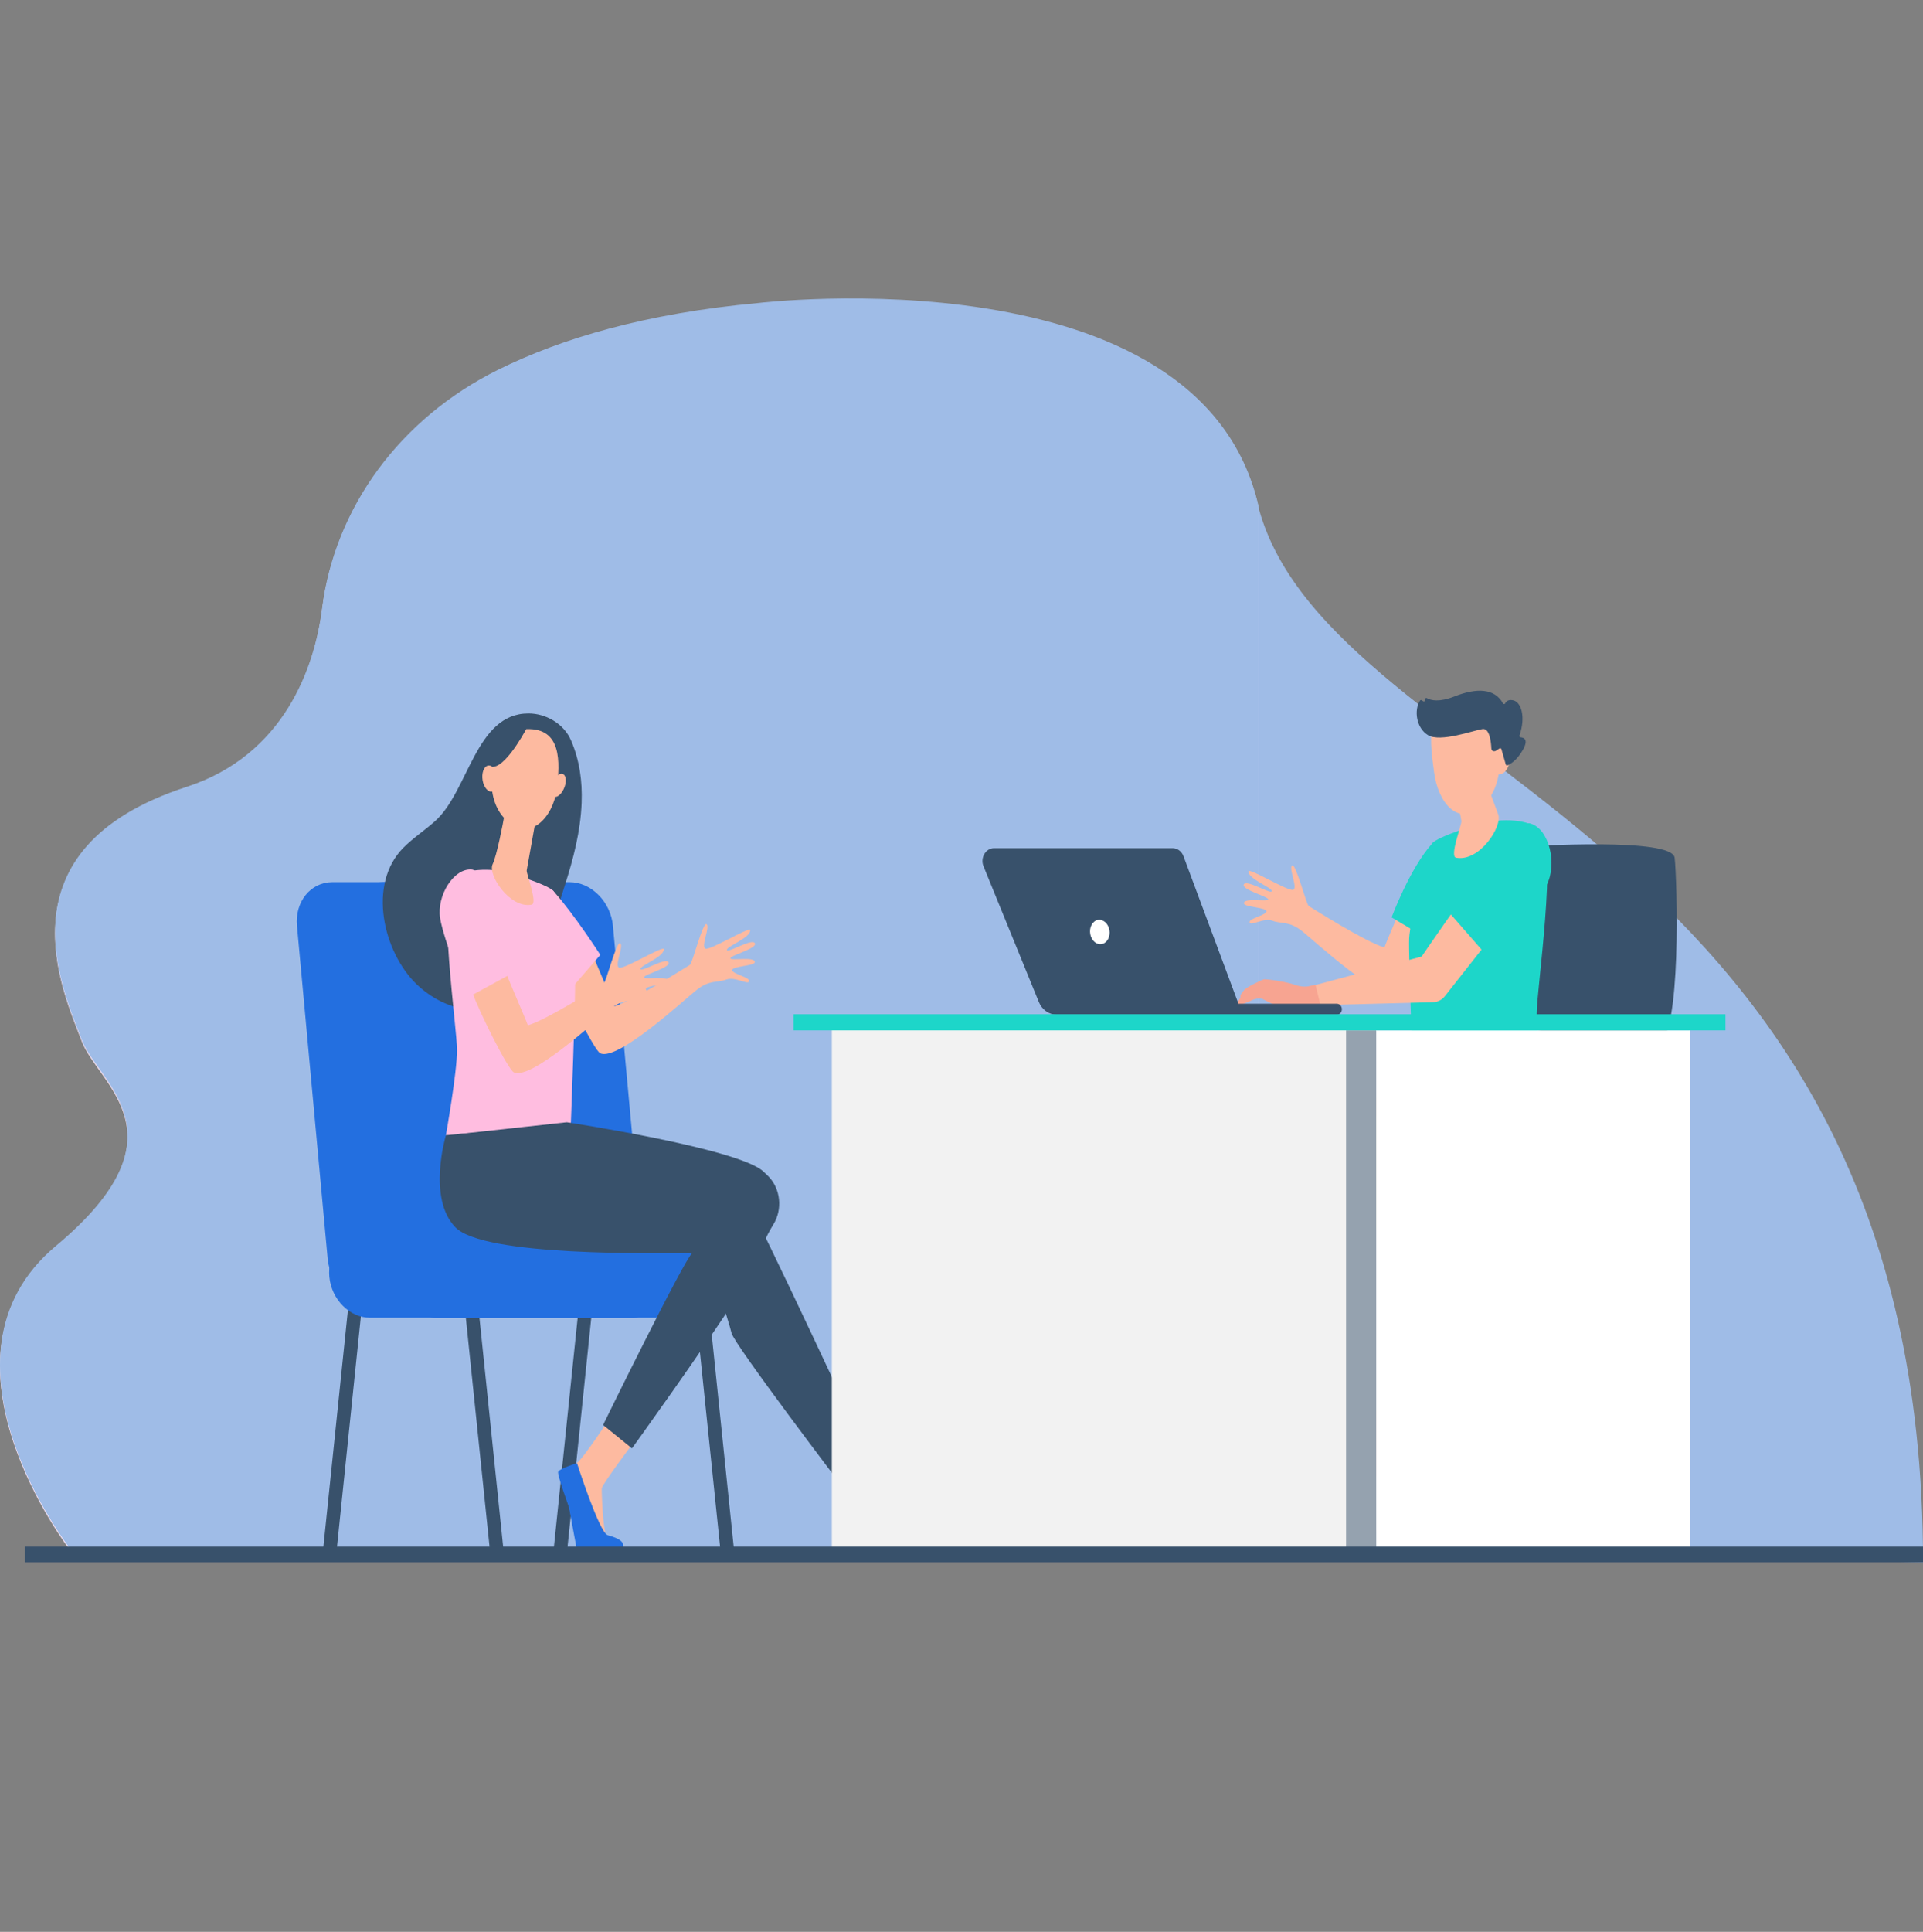 <svg width="232" height="233" viewBox="0 0 232 233" fill="none" xmlns="http://www.w3.org/2000/svg">
<rect x="0" y="0" width="232" height="233" fill="#808080" stroke="none"/>
<g clip-path="url(#clip0_298_420)">
<path d="M232.004 188.428C232.004 100.621 160.94 93.853 151.888 61.424C142.836 28.995 151.888 187.17 151.888 187.17L232.004 188.428Z" fill="#9FBCE7"/>
<path d="M151.888 61.424C151.874 61.361 151.856 61.301 151.841 61.237C144.78 30.329 91.5 36.714 91.5 36.714C77.82 37.962 67.66 41.022 60.127 44.75C48.232 50.636 40.393 61.416 38.862 73.529C37.968 80.623 34.305 91.237 22.51 95.073C-0.456 102.546 7.604 119.609 9.857 125.587C11.818 130.794 22.9 136.953 6.76 150.425C-9.38 163.897 8.449 186.965 8.449 186.965L151.888 187.168V61.424Z" fill="#FFE5F3"/>
<path d="M151.888 61.256C151.874 61.193 151.856 61.133 151.841 61.069C144.78 30.161 91.5 36.546 91.5 36.546C77.82 37.794 67.66 40.855 60.127 44.582C48.232 50.468 40.393 61.248 38.862 73.361C37.968 80.455 34.305 91.069 22.51 94.905C-0.456 102.378 7.604 119.441 9.857 125.419C11.818 130.626 22.9 136.785 6.76 150.257C-9.38 163.729 8.449 186.797 8.449 186.797L151.888 187V61.256Z" fill="#9FBCE7"/>
<path d="M150.752 111.262C150.604 110.788 152.68 110.413 152.792 109.935C152.905 109.457 150.174 109.408 150.077 108.986C149.899 108.21 153.071 108.834 153.01 108.472C152.949 108.109 149.707 107.285 150.059 106.665C150.411 106.045 153.34 107.907 153.43 107.486C153.521 107.064 150.566 106.024 150.622 105.098C150.652 104.604 155.468 107.585 156.029 107.318C156.589 107.052 155.436 104.72 155.882 104.38C156.328 104.039 157.591 109.115 157.899 109.285C158.206 109.456 164.712 113.612 167.026 114.278C167.31 113.417 169.349 108.851 169.6 108.036C170.898 109.07 172.407 109.3 173.748 110.242C172.766 112.947 169.401 119.6 168.722 119.938C166.654 120.965 158.693 113.582 157.103 112.317C155.513 111.053 154.598 111.457 153.521 111.055C152.444 110.652 150.899 111.737 150.752 111.262Z" fill="#FDBAA0"/>
<path d="M187.357 147.046L186.627 146.364C189.309 142.879 190.783 136.237 190.892 127.157C190.932 122.839 190.707 118.523 190.219 114.239L191.169 114.092C191.662 118.425 191.887 122.79 191.846 127.157C191.797 131.279 191.472 134.938 190.879 138.034C190.133 141.948 188.946 144.98 187.357 147.046Z" fill="#13375B"/>
<path d="M184.057 102.083C184.505 102.083 201.741 100.969 202.037 103.453C202.333 105.938 202.933 125.342 199.947 126.003C196.961 126.664 182.475 123.681 182.475 123.681L184.057 102.083Z" fill="#38516B"/>
<path d="M172.508 113.405C172.508 113.405 176.91 109.866 178.24 107.331C179.571 104.795 177.334 106.447 175.046 105.78C174.182 105.527 174.4 99.948 172.764 101.762C170.081 104.737 167.89 110.646 167.89 110.646L172.508 113.405Z" fill="#1DD6C9"/>
<path d="M179.09 99.201C179.09 99.201 183.731 98.187 185.844 100.139C187.957 102.091 185.388 119.393 185.393 122.264C185.399 125.135 186.847 133.24 186.847 133.24C186.847 133.24 172.782 135.948 170.547 131.64C170.547 131.64 169.909 115.23 170.006 113.167C170.104 111.104 172.187 102.663 172.763 101.76C173.338 100.857 179.09 99.201 179.09 99.201Z" fill="#1DD6C9"/>
<path d="M175.775 96.069C175.973 97.166 176.166 98.235 176.308 99.019C176.383 99.424 174.835 103.295 175.669 103.454C178.487 103.988 181.285 99.675 180.752 98.234L179.729 95.453L175.775 96.069Z" fill="#FDBAA0"/>
<path d="M176.278 85.276C176.278 85.276 178.267 85.023 179.515 86.796C180.763 88.57 182.106 94.046 179.008 97.024C175.911 100.002 173.466 96.707 173.012 93.133C172.559 89.559 171.766 85.147 176.278 85.276Z" fill="#FDBAA0"/>
<path d="M158.512 118.851L171.513 115.374C171.513 115.374 176.111 108.584 180.539 102.738C181.901 104.157 182.685 106.378 184.057 107.788L174.314 120.151C174.139 120.372 173.925 120.55 173.685 120.674C173.445 120.799 173.185 120.867 172.92 120.874L159.08 121.238L158.512 118.851Z" fill="#FDBAA0"/>
<path d="M179.068 114.908C179.068 114.908 185.249 109.31 186.58 106.775C187.911 104.241 186.924 99.995 184.64 99.327C182.355 98.659 174.899 110.134 174.899 110.134L179.068 114.908Z" fill="#1DD6C9"/>
<path d="M149.669 120.293C149.532 120.061 149.875 119.67 150.131 119.375C150.415 119.05 152.139 118.231 152.428 118.133C152.718 118.034 155.228 118.423 156.189 118.769C157.149 119.115 157.78 118.972 157.78 118.972C158.032 118.915 158.411 118.839 158.705 118.769L159.306 121.233C157.053 121.201 154.697 121.386 154.484 121.379C153.807 121.36 152.567 120.581 152.278 120.467C151.988 120.354 151.408 120.443 151.016 120.646C150.625 120.848 149.484 121.328 149.292 121.216C149.101 121.105 149.669 120.293 149.669 120.293Z" fill="#F7A491"/>
<path d="M179.974 91.461C179.798 92.381 180.131 93.241 180.72 93.379C181.308 93.518 181.927 92.885 182.103 91.961C182.279 91.037 181.946 90.181 181.358 90.042C180.771 89.904 180.15 90.541 179.974 91.461Z" fill="#FDBAA0"/>
<path d="M162.226 172.738C162.226 172.738 166.495 178.37 166.523 178.861C166.552 179.351 166.354 184.7 165.846 185.189C165.339 185.678 163.847 186.027 164.327 186.578C164.692 186.995 167.477 186.906 169.324 186.794C169.864 186.762 170.541 182.031 170.755 181.33C171.065 180.317 171.819 178.042 171.537 177.337C171.4 176.994 170.742 176.289 169.815 175.63C168.841 174.938 165.112 169.23 165.112 169.23L162.226 172.738Z" fill="#F48C7F"/>
<path d="M169.76 175.598C169.76 175.598 166.893 184.479 165.77 184.907C165.473 185.021 164.043 185.313 163.773 186.006C163.692 186.215 163.773 186.918 163.773 186.918H169.749C169.749 186.918 170.504 183.005 170.803 181.286C170.803 181.286 172.385 177.085 172.209 176.703C172.034 176.321 169.76 175.598 169.76 175.598Z" fill="#466EB6"/>
<path d="M136.653 175.443C136.653 175.443 133.167 180.844 133.473 182.553C133.638 183.465 134.369 184.665 133.949 185.526C133.529 186.387 133.05 186.602 133.05 186.602L122.174 186.795C121.582 186.805 121.973 186.389 122.448 186C123.23 185.369 123.861 184.952 126.359 183.625C126.521 183.539 127.115 183.125 127.328 182.981C127.87 182.618 128.415 182.045 128.88 181.473C129.66 180.518 133.094 172.738 133.094 172.738L136.653 175.443Z" fill="#F7A491"/>
<path d="M127.333 182.98C130.209 183.791 132.335 183.24 133.525 182.713C133.831 183.667 134.238 184.865 134.022 185.555C133.758 186.402 133.383 186.592 133.05 186.602C130.423 186.678 123.427 186.781 121.423 186.805C121.361 186.806 121.3 186.788 121.247 186.752C121.194 186.716 121.151 186.663 121.124 186.601C121.097 186.538 121.087 186.469 121.095 186.4C121.104 186.331 121.129 186.267 121.17 186.214C121.666 185.568 127.118 183.124 127.333 182.98Z" fill="#466EB6"/>
<path d="M149.264 142.125C149.264 142.125 153.581 147.546 154.682 148.408C155.784 149.269 166.35 170.676 166.35 170.676L162.586 173.7C162.586 173.7 153.142 160.744 148.706 153.813C144.957 147.954 146.337 148.325 144.132 144.758C143.543 143.81 143.286 142.656 143.407 141.513C143.529 140.37 144.022 139.315 144.794 138.546C144.993 138.348 145.21 138.141 145.445 137.925C148.71 134.932 171.085 131.562 171.085 131.562L185.398 133.105C185.398 133.105 173.704 142.124 173.267 142.367C172.83 142.61 157.12 145.128 156.792 145.128C156.465 145.128 149.264 142.125 149.264 142.125Z" fill="#EAB054"/>
<path d="M186.851 133.241C186.851 133.241 189.305 141.348 185.623 145.126C181.942 148.904 160.068 148.487 152.864 148.487C152.864 148.487 149.918 157.371 149.591 158.812C149.263 160.253 134.97 178.86 134.97 178.86L131.046 176.099C131.046 176.099 146.43 143.205 147.63 141.765C148.83 140.325 165.957 134.562 170.215 133.241C174.472 131.921 186.851 133.241 186.851 133.241Z" fill="#F7CC7F"/>
<path d="M119.934 102.301H141.479C141.757 102.3 142.028 102.391 142.26 102.562C142.491 102.733 142.671 102.976 142.778 103.26L149.413 121.063H161.29C161.449 121.063 161.601 121.132 161.714 121.256C161.827 121.379 161.891 121.548 161.892 121.724C161.891 121.811 161.876 121.898 161.845 121.978C161.815 122.059 161.77 122.132 161.714 122.193C161.659 122.255 161.592 122.303 161.52 122.336C161.447 122.369 161.369 122.386 161.29 122.386H127.485C127.032 122.387 126.588 122.243 126.206 121.971C125.824 121.699 125.521 121.311 125.332 120.853L118.653 104.48C118.557 104.243 118.517 103.984 118.536 103.726C118.554 103.468 118.631 103.219 118.758 103.002C118.886 102.785 119.06 102.608 119.265 102.485C119.471 102.362 119.701 102.299 119.934 102.301Z" fill="#38516B"/>
<path d="M131.535 112.665C131.68 113.465 132.315 114 132.951 113.86C133.587 113.72 133.985 112.958 133.84 112.158C133.695 111.359 133.06 110.824 132.423 110.964C131.786 111.103 131.389 111.868 131.535 112.665Z" fill="white"/>
<path d="M68.407 187.19H66.765L70.264 153.418H71.906L68.407 187.19Z" fill="#38516B"/>
<path d="M86.941 187.192H88.582L85.083 153.42H83.441L86.941 187.192Z" fill="#38516B"/>
<path d="M40.592 187.19H38.95L42.45 153.418H44.092L40.592 187.19Z" fill="#38516B"/>
<path d="M59.127 187.192H60.769L57.27 153.42H55.628L59.127 187.192Z" fill="#38516B"/>
<path d="M67.165 157.088H44.77C42.146 157.088 39.8 154.726 39.531 151.812L35.83 111.675C35.562 108.761 37.473 106.398 40.096 106.398H62.491C65.115 106.398 67.462 108.761 67.73 111.675L71.431 151.812C71.699 154.726 69.79 157.088 67.165 157.088Z" fill="#236FE0"/>
<path d="M73.379 157.088H50.987C48.363 157.088 46.017 154.726 45.749 151.812L42.048 111.675C41.779 108.761 43.691 106.398 46.314 106.398H68.708C71.333 106.398 73.678 108.761 73.948 111.675L77.648 151.812C77.917 154.726 76.007 157.088 73.379 157.088Z" fill="#236FE0"/>
<path d="M76.384 158.938H44.642C42.182 158.938 39.987 156.725 39.733 153.994C39.481 151.258 41.27 149.049 43.73 149.049H75.472C77.937 149.049 80.127 151.263 80.382 153.994C80.633 156.725 78.844 158.938 76.384 158.938Z" fill="#236FE0"/>
<path d="M84.307 158.938H52.57C50.105 158.938 47.915 156.725 47.659 153.994C47.407 151.258 49.197 149.049 51.657 149.049H83.4C85.864 149.049 88.055 151.263 88.309 153.994C88.557 156.725 86.767 158.938 84.307 158.938Z" fill="#236FE0"/>
<path d="M90.378 118.356C90.525 117.882 88.448 117.508 88.336 117.029C88.224 116.549 90.955 116.502 91.051 116.08C91.234 115.304 88.058 115.929 88.119 115.566C88.18 115.202 91.423 114.38 91.07 113.759C90.716 113.137 87.784 115.002 87.698 114.579C87.612 114.157 90.562 113.118 90.506 112.192C90.476 111.697 85.66 114.68 85.1 114.412C84.539 114.145 85.693 111.815 85.247 111.474C84.8 111.132 83.537 116.208 83.23 116.378C82.922 116.548 76.416 120.705 74.103 121.371C73.818 120.51 71.78 115.943 71.529 115.129C70.23 116.162 68.722 116.392 67.381 117.336C68.363 120.04 71.727 126.694 72.406 127.032C74.474 128.059 82.436 120.676 84.025 119.411C85.615 118.147 86.531 118.55 87.608 118.148C88.685 117.745 90.23 118.828 90.378 118.356Z" fill="#FDBAA0"/>
<path d="M70.171 96.815C70.268 94.236 69.926 91.69 68.887 89.29C67.993 87.224 65.784 86.047 63.764 86.047C57.359 86.038 56.544 95.435 52.467 99.059C51.221 100.168 49.833 101.07 48.647 102.265C44.293 106.675 46.255 114.839 50.251 118.705C53.028 121.387 57.387 122.914 60.806 120.815C62.591 119.72 63.946 117.9 64.913 115.906C66.282 113.075 67.166 109.81 68.141 106.795C69.175 103.584 70.044 100.242 70.171 96.815Z" fill="#38516B"/>
<path d="M67.775 120.547C67.775 120.547 62.991 115.101 61.761 112.735C60.53 110.369 62.598 111.91 64.712 111.287C65.513 111.052 65.31 105.843 66.823 107.538C69.306 110.315 72.426 115.171 72.426 115.171L67.775 120.547Z" fill="#FFBDE0"/>
<path d="M60.974 105.148C60.974 105.148 56.684 104.207 54.722 106.024C52.76 107.841 55.142 123.998 55.139 126.677C55.137 129.355 53.795 136.923 53.795 136.923C53.795 136.923 66.806 139.451 68.872 135.431C68.872 135.431 69.461 120.112 69.374 118.186C69.286 116.259 67.356 108.381 66.823 107.537C66.291 106.693 60.974 105.148 60.974 105.148Z" fill="#FFBDE0"/>
<path d="M60.946 97.775C60.946 97.775 60.924 97.917 60.883 98.159C60.689 99.324 59.939 103.183 59.432 104.24C58.821 105.522 61.531 109.611 64.134 109.112C64.91 108.964 63.478 105.354 63.547 104.972C63.679 104.241 63.858 103.243 64.04 102.219C64.143 101.641 64.247 101.056 64.346 100.505C64.624 98.942 64.852 97.668 64.852 97.668L60.946 97.775Z" fill="#FDBAA0"/>
<path d="M63.576 87.939C63.576 87.939 61.735 87.703 60.582 89.358C59.428 91.013 58.184 96.125 61.051 98.906C63.917 101.687 66.749 98.539 67.166 95.202C67.583 91.865 67.752 87.819 63.576 87.939Z" fill="#FDBAA0"/>
<path d="M68.016 95.149C67.674 95.887 67.104 96.294 66.733 96.061C66.363 95.828 66.352 95.048 66.689 94.306C67.027 93.564 67.602 93.161 67.973 93.394C68.343 93.627 68.36 94.415 68.016 95.149Z" fill="#FDBAA0"/>
<path d="M63.782 87.392C63.782 87.392 61.318 92.256 59.564 92.479C57.81 92.702 57.573 95.288 57.573 95.288C57.573 95.288 58.202 89.333 59.946 88.185C61.69 87.037 63.782 87.392 63.782 87.392Z" fill="#38516B"/>
<path d="M60.025 93.701C60.168 94.564 59.881 95.356 59.386 95.469C58.892 95.582 58.368 94.975 58.225 94.111C58.082 93.248 58.37 92.455 58.864 92.342C59.358 92.228 59.883 92.837 60.025 93.701Z" fill="#FDBAA0"/>
<path d="M76.575 173.793C76.575 173.793 72.626 179.05 72.6 179.508C72.574 179.966 72.756 184.959 73.226 185.416C73.696 185.873 75.076 186.199 74.632 186.713C74.297 187.102 71.717 187.017 70.008 186.916C69.509 186.886 68.883 182.465 68.685 181.816C68.399 180.872 67.701 178.746 67.962 178.089C68.088 177.768 68.697 177.11 69.554 176.495C70.456 175.848 73.904 170.516 73.904 170.516L76.575 173.793Z" fill="#FDBAA0"/>
<path d="M69.61 176.463C69.61 176.463 72.263 184.753 73.3 185.154C73.574 185.255 74.898 185.53 75.149 186.179C75.223 186.375 75.149 187.028 75.149 187.028H69.621C69.621 187.028 68.921 183.375 68.645 181.77C68.645 181.77 67.184 177.848 67.344 177.492C67.504 177.137 69.61 176.463 69.61 176.463Z" fill="#236FE0"/>
<path d="M100.231 176.32C100.231 176.32 103.457 181.362 103.173 182.956C103.022 183.81 102.345 184.928 102.733 185.731C103.121 186.535 103.565 186.737 103.565 186.737L113.626 186.916C114.174 186.926 113.809 186.535 113.37 186.175C112.647 185.585 112.063 185.196 109.753 183.958C109.602 183.877 109.053 183.491 108.855 183.357C108.353 183.018 107.851 182.483 107.416 181.947C106.693 181.057 103.517 173.795 103.517 173.795L100.231 176.32Z" fill="#F7A491"/>
<path d="M108.854 183.355C106.194 184.111 104.227 183.597 103.127 183.105C102.844 183.996 102.467 185.114 102.67 185.758C102.915 186.548 103.262 186.726 103.569 186.735C106 186.806 112.471 186.903 114.325 186.929C114.383 186.93 114.44 186.912 114.489 186.878C114.538 186.844 114.577 186.795 114.602 186.737C114.626 186.679 114.635 186.614 114.628 186.55C114.621 186.487 114.597 186.427 114.56 186.378C114.097 185.77 109.053 183.489 108.854 183.355Z" fill="#F7CC7F"/>
<path d="M88.566 145.218C88.566 145.218 84.573 150.278 83.554 151.08C82.536 151.882 72.76 171.868 72.76 171.868L76.243 174.69C76.243 174.69 84.979 162.596 89.078 156.127C92.546 150.654 91.268 151.003 93.31 147.673C93.855 146.787 94.093 145.712 93.98 144.646C93.867 143.581 93.411 142.596 92.697 141.874C92.514 141.689 92.314 141.496 92.095 141.295C89.075 138.5 68.376 135.355 68.376 135.355L55.14 136.8C55.14 136.8 65.957 145.222 66.366 145.446C66.775 145.67 81.303 148.023 81.607 148.023C81.911 148.023 88.566 145.218 88.566 145.218Z" fill="#38516B"/>
<path d="M53.796 136.923C53.796 136.923 51.524 144.488 54.931 148.017C58.338 151.547 78.569 151.159 85.232 151.159C85.232 151.159 87.957 159.451 88.26 160.796C88.563 162.141 101.784 179.512 101.784 179.512L105.419 176.934C105.419 176.934 91.191 146.223 90.082 144.88C88.973 143.537 73.125 138.156 69.189 136.923C65.252 135.69 53.796 136.923 53.796 136.923Z" fill="#38516B"/>
<path d="M79.963 120.653C80.111 120.178 78.034 119.804 77.921 119.325C77.809 118.845 80.541 118.798 80.638 118.377C80.815 117.6 77.643 118.225 77.705 117.862C77.767 117.5 81.008 116.676 80.656 116.054C80.303 115.433 77.37 117.298 77.279 116.875C77.188 116.453 80.143 115.414 80.087 114.489C80.057 113.993 75.241 116.976 74.68 116.709C74.12 116.443 75.275 114.111 74.827 113.77C74.38 113.43 73.118 118.505 72.811 118.676C72.505 118.847 65.998 123.002 63.68 123.669C63.396 122.807 61.357 118.241 61.106 117.426C59.807 118.459 58.299 118.69 56.958 119.633C57.94 122.337 61.305 128.991 61.984 129.329C64.051 130.356 72.013 122.973 73.603 121.708C75.192 120.443 76.108 120.848 77.186 120.445C78.264 120.043 79.815 121.127 79.963 120.653Z" fill="#FDBAA0"/>
<path d="M56.341 120.357C56.341 120.357 53.523 113.423 53.095 110.73C52.667 108.038 54.747 104.661 56.929 104.879C59.11 105.097 62.372 117.069 62.372 117.069L56.341 120.357Z" fill="#FFBDE0"/>
<path d="M100.356 186.975H166.089V123.303H100.356V186.975Z" fill="#F2F2F2"/>
<path d="M203.889 124.275H166.034V187.043H203.889V124.275Z" fill="white"/>
<g style="mix-blend-mode:multiply" opacity="0.5">
<path d="M162.394 187.041H166.034V124.274H162.394V187.041Z" fill="#38516B"/>
</g>
<path d="M95.73 124.275L208.169 124.275V122.332L95.73 122.332V124.275Z" fill="#1DD6C9"/>
<path d="M232 186.543H3.024V188.428H232V186.543Z" fill="#38516B"/>
<path d="M180.406 90.589L180.266 90.605C180.223 90.611 180.181 90.606 180.14 90.592C180.099 90.579 180.062 90.556 180.029 90.525C179.997 90.495 179.971 90.457 179.952 90.415C179.933 90.372 179.923 90.326 179.921 90.279C179.889 89.508 179.721 87.802 178.858 87.931C177.748 88.098 173.771 89.574 172.275 88.665C170.837 87.791 170.586 85.633 171.31 84.51C171.333 84.473 171.368 84.448 171.407 84.439C171.446 84.43 171.487 84.438 171.521 84.461L171.692 84.581C171.718 84.599 171.748 84.608 171.779 84.607C171.81 84.606 171.84 84.594 171.865 84.575C171.89 84.554 171.909 84.526 171.919 84.494C171.93 84.462 171.931 84.427 171.924 84.394C171.916 84.362 171.917 84.329 171.927 84.297C171.936 84.266 171.954 84.239 171.977 84.218C172.001 84.198 172.029 84.186 172.058 84.183C172.088 84.18 172.118 84.187 172.144 84.203C172.6 84.47 173.588 84.742 175.473 84C178.153 82.943 180.319 83.005 181.324 84.837C181.338 84.864 181.359 84.886 181.383 84.902C181.408 84.917 181.436 84.924 181.464 84.923C181.492 84.922 181.52 84.913 181.543 84.896C181.567 84.879 181.586 84.855 181.598 84.827C181.714 84.591 181.971 84.351 182.538 84.462C183.526 84.657 184.09 86.441 183.323 88.7C183.314 88.725 183.311 88.751 183.313 88.778C183.315 88.805 183.322 88.83 183.335 88.853C183.348 88.876 183.365 88.895 183.385 88.909C183.406 88.922 183.429 88.931 183.453 88.933C183.818 88.955 184.447 89.157 183.741 90.417C183.011 91.721 182.196 92.175 181.864 92.314C181.844 92.322 181.823 92.325 181.802 92.324C181.781 92.323 181.761 92.317 181.742 92.307C181.723 92.297 181.707 92.282 181.693 92.265C181.679 92.247 181.669 92.226 181.663 92.204L181.138 90.364C181.132 90.339 181.12 90.316 181.105 90.297C181.089 90.278 181.07 90.263 181.048 90.253C181.027 90.244 181.004 90.239 180.981 90.241C180.957 90.243 180.935 90.25 180.915 90.263L180.406 90.589Z" fill="#38516B"/>
</g>
<defs>
<clipPath id="clip0_298_420">
<rect width="232" height="233" fill="white"/>
</clipPath>
</defs>
</svg>
